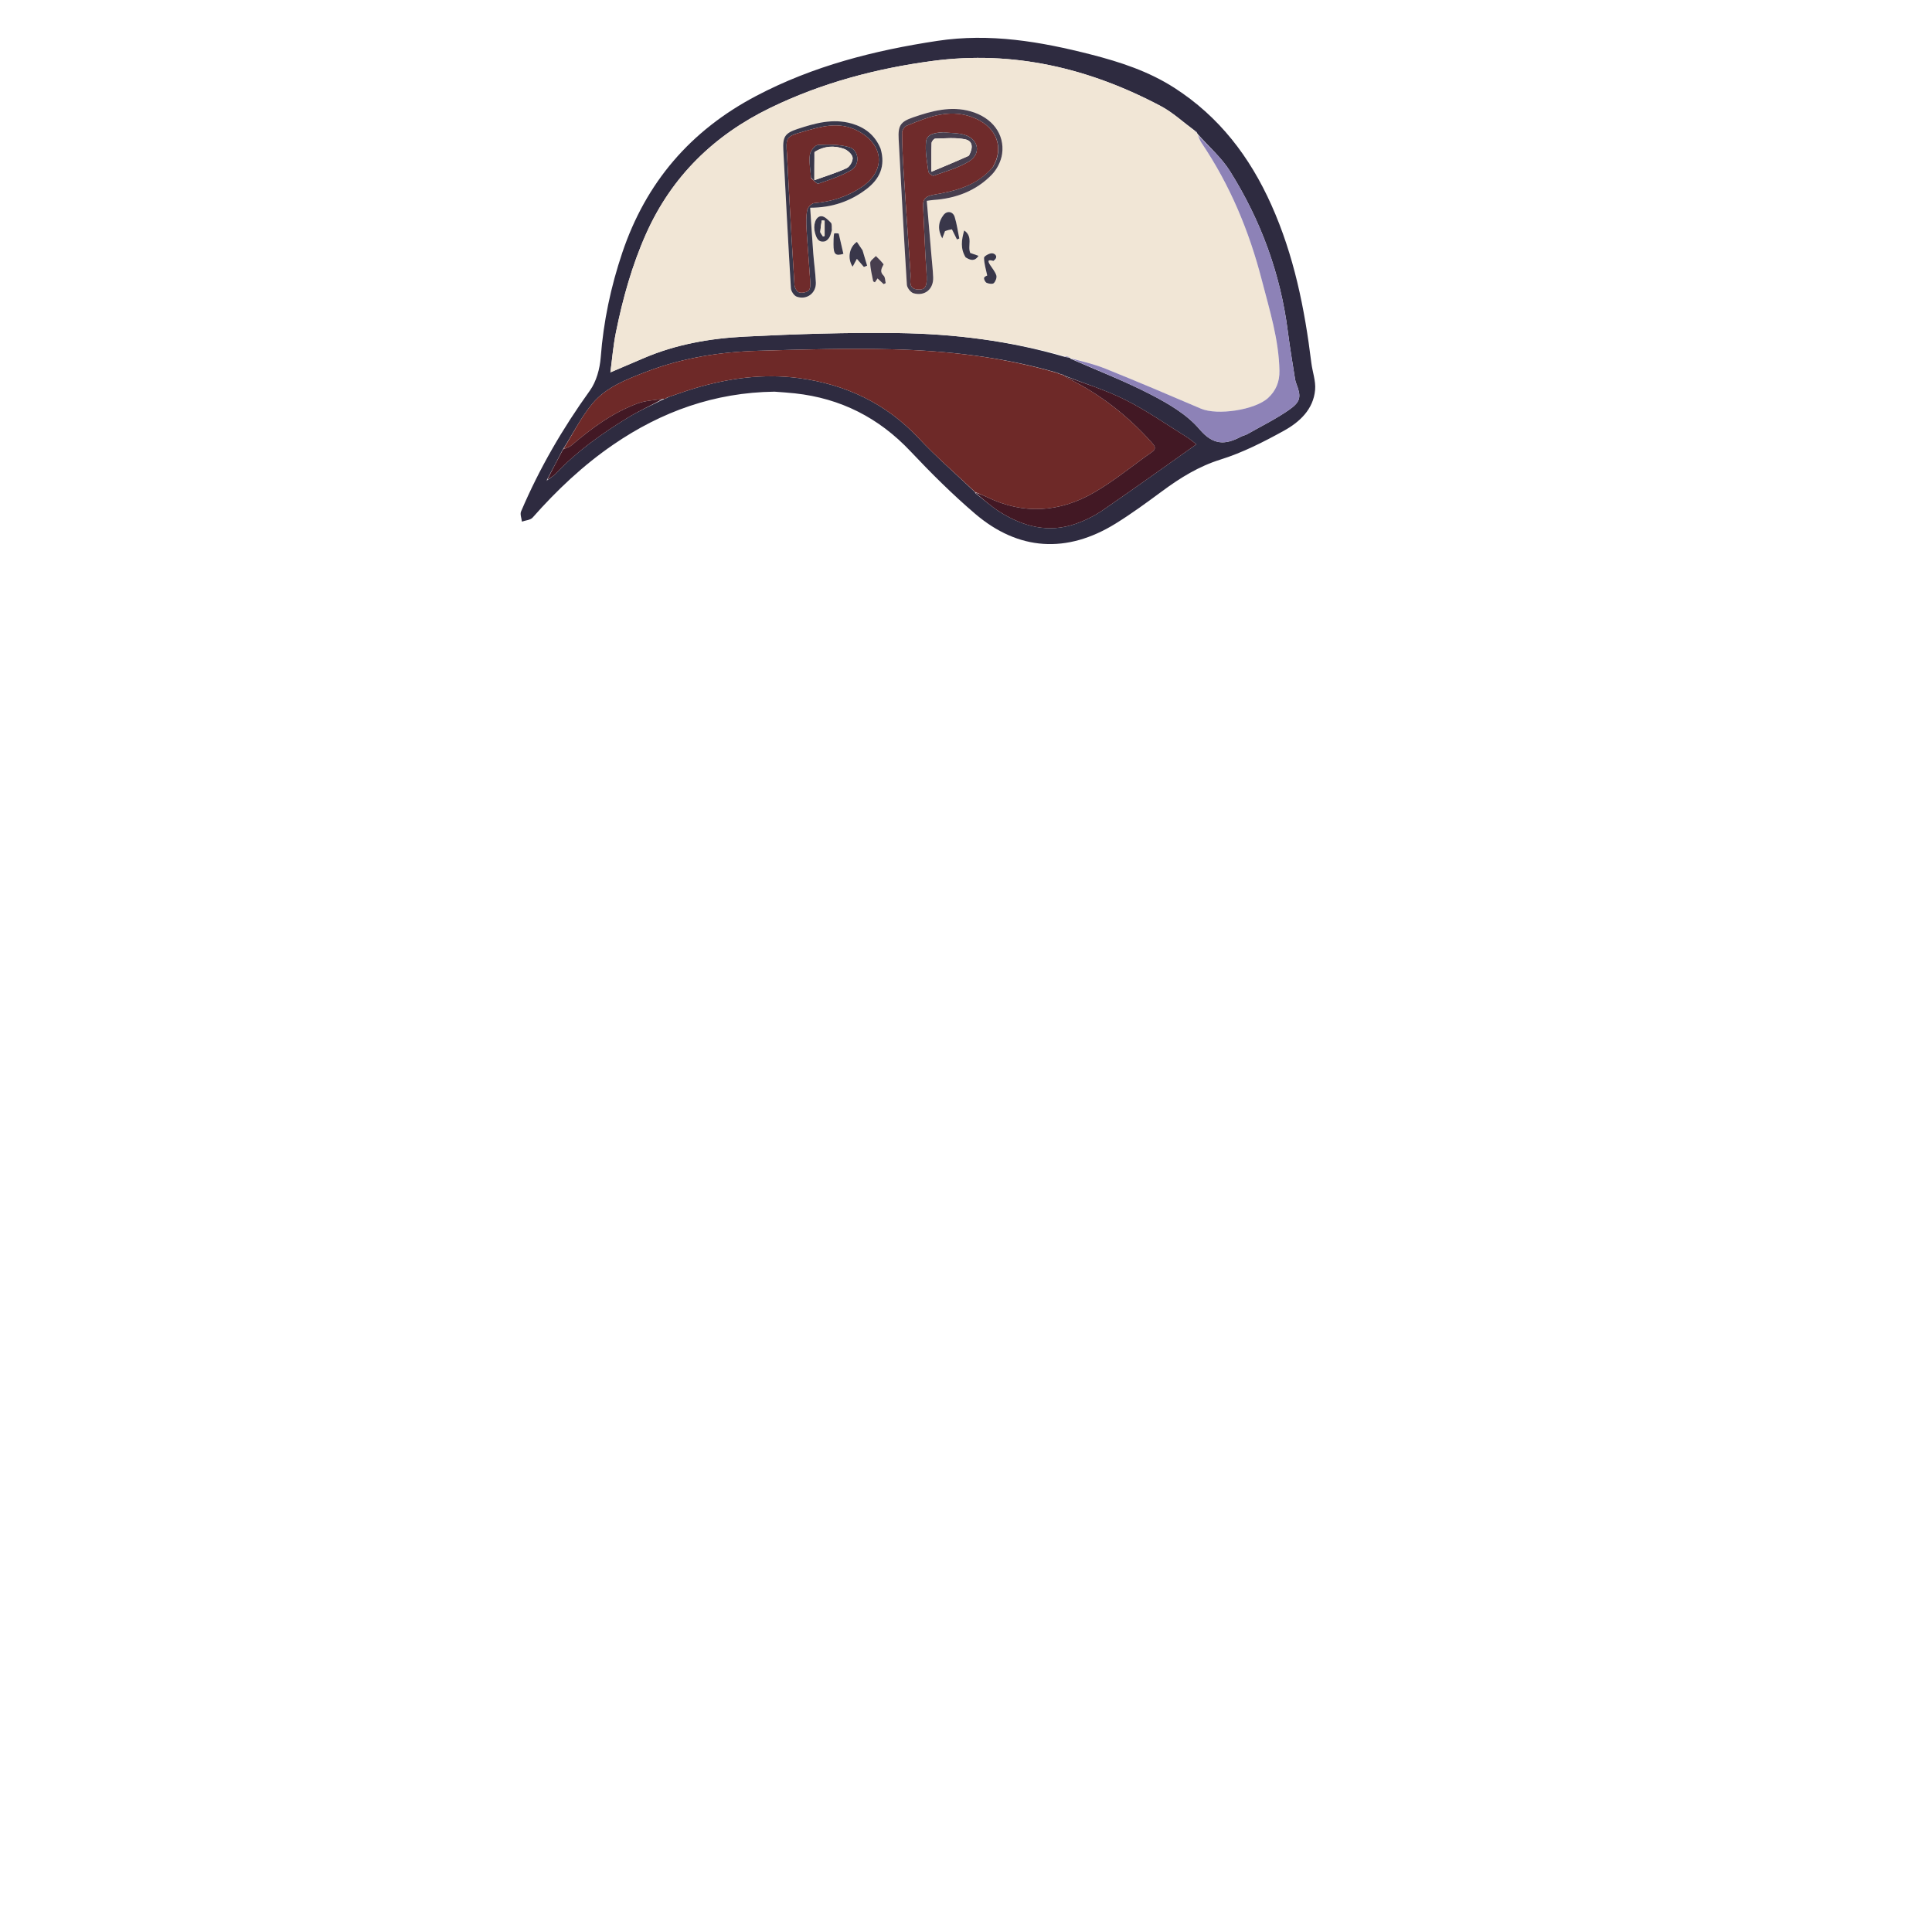 <svg version="1.1" id="Layer_1" xmlns="http://www.w3.org/2000/svg" xmlns:xlink="http://www.w3.org/1999/xlink" x="0px" y="0px"
	 width="100%" viewBox="0 0 1080 1080" enable-background="new 0 0 1080 1080" xml:space="preserve">

<path fill="#2E2B40" opacity="1" stroke="none" 
	d="
M432.94,218.948 
	C399.461,219.391 369.834,230.025 342.813,248.557 
	C325.955,260.119 311.239,274.022 297.748,289.324 
	C296.499,290.74 293.787,290.867 291.754,291.592 
	C291.555,289.688 290.613,287.467 291.269,285.926 
	C301.477,261.945 314.457,239.578 329.705,218.395 
	C333.369,213.306 335.319,206.144 335.808,199.764 
	C337.344,179.698 341.443,160.305 347.849,141.284 
	C361.082,101.992 385.957,72.969 422.752,53.608 
	C454.62,36.838 488.674,28.197 523.961,22.848 
	C553.313,18.399 581.598,23.232 609.816,30.454 
	C626.193,34.646 642.101,39.866 656.452,49.084 
	C681.499,65.171 698.612,87.556 710.719,114.602 
	C723.345,142.805 729.307,172.445 733.037,202.776 
	C733.66,207.844 735.594,212.965 735.158,217.905 
	C734.186,228.899 726.45,235.964 717.632,240.829 
	C706.325,247.067 694.581,253.044 682.32,256.874 
	C670.075,260.699 659.824,267.072 649.781,274.479 
	C641.215,280.797 632.613,287.135 623.567,292.72 
	C596.346,309.529 569.354,307.89 545.109,287.207 
	C532.373,276.342 520.438,264.435 508.938,252.246 
	C491.234,233.482 469.883,222.666 444.348,219.885 
	C440.716,219.489 437.066,219.257 432.94,218.948 
M306.682,267.884 
	C307.984,266.891 309.454,266.057 310.562,264.882 
	C322.369,252.355 336.269,242.49 350.836,233.561 
	C357.3,229.599 364.277,226.473 371.464,222.924 
	C371.464,222.924 371.908,222.911 372.33,222.71 
	C372.598,222.545 372.826,222.336 373.752,221.925 
	C378.483,220.338 383.177,218.626 387.953,217.185 
	C407.087,211.411 426.672,208.749 446.516,211.361 
	C472.7,214.807 495.404,225.516 513.765,245.159 
	C523.264,255.323 533.88,264.443 544.273,274.417 
	C544.48,274.661 544.724,274.862 544.997,275.002 
	C544.997,275.002 544.979,275.003 545.176,275.644 
	C549.755,279.191 554.078,283.147 558.963,286.205 
	C572.066,294.409 586.154,298.122 601.323,292.812 
	C606.61,290.961 611.821,288.381 616.437,285.215 
	C633.674,273.394 650.65,261.193 668.792,248.379 
	C667.195,247.166 665.354,245.522 663.288,244.24 
	C652.003,237.234 641.048,229.554 629.229,223.593 
	C618.307,218.084 606.44,214.449 595.002,209.997 
	C595.002,209.997 595.016,210.004 594.585,209.599 
	C594.029,209.417 593.473,209.235 592.487,209.01 
	C592.487,209.01 592.056,208.962 591.614,208.582 
	C591.068,208.4 590.521,208.218 589.235,207.869 
	C559.786,199.484 529.556,196.078 499.128,195.27 
	C474.044,194.603 448.904,195.361 423.807,196.09 
	C402.441,196.71 381.43,200.053 361.357,207.788 
	C350.36,212.025 338.952,216.327 331.252,225.51 
	C324.831,233.169 320.322,242.432 314.494,251.473 
	C311.661,256.981 308.828,262.489 305.732,268.213 
	C305.731,268.438 305.731,268.664 305.73,268.889 
	C305.823,268.595 305.915,268.301 306.682,267.884 
M598.009,199.994 
	C598.009,199.994 598.015,199.929 598.414,200.518 
	C613.478,207.139 628.905,213.059 643.477,220.627 
	C653.253,225.705 663.513,231.678 670.467,239.872 
	C678.224,249.012 684.919,248.801 693.814,244.051 
	C694.832,243.507 696.059,243.349 697.059,242.782 
	C704.982,238.289 713.228,234.249 720.668,229.056 
	C727.228,224.477 727.41,221.65 724.648,214.475 
	C724.352,213.705 724.096,212.899 723.97,212.086 
	C722.594,203.216 721.054,194.365 719.928,185.462 
	C715.834,153.074 704.802,123.119 687.523,95.598 
	C682.782,88.046 675.689,81.97 669.439,74.842 
	C669.297,74.579 669.11,74.353 668.788,73.635 
	C668.489,73.469 668.19,73.304 667.424,72.661 
	C661.245,68.15 655.508,62.804 648.815,59.264 
	C608.857,38.125 566.481,28.05 521.215,34.084 
	C489.734,38.281 459.194,46.398 430.511,60.347 
	C399.177,75.586 375.48,98.594 361.157,130.703 
	C353.269,148.387 348.134,166.946 344.295,185.855 
	C342.774,193.348 342.171,201.027 341.214,208.155 
	C347.644,205.41 353.769,202.807 359.885,200.185 
	C377.866,192.476 396.938,189.147 416.203,188.172 
	C444.795,186.724 473.467,185.789 502.084,186.186 
	C533.431,186.621 564.516,190.508 595.348,199.53 
	C596.249,199.669 597.151,199.807 598.009,199.994 
z"/>
<path fill="#F1E6D6" opacity="1" stroke="none" 
	d="
M668.878,74.163 
	C669.11,74.353 669.297,74.579 669.544,75.399 
	C670.327,77.288 670.874,78.709 671.704,79.938 
	C687.552,103.393 698.253,129.092 705.318,156.416 
	C709.65,173.169 714.889,189.715 715.219,207.263 
	C715.333,213.364 713.299,218.347 708.916,222.418 
	C701.611,229.204 680.446,232.346 671.315,228.428 
	C653.582,220.821 635.816,213.283 617.918,206.077 
	C611.499,203.493 604.661,201.948 598.015,199.929 
	C598.015,199.929 598.009,199.994 597.814,199.685 
	C596.697,199.261 595.773,199.145 594.85,199.029 
	C564.516,190.508 533.431,186.621 502.084,186.186 
	C473.467,185.789 444.795,186.724 416.203,188.172 
	C396.938,189.147 377.866,192.476 359.885,200.185 
	C353.769,202.807 347.644,205.41 341.214,208.155 
	C342.171,201.027 342.774,193.348 344.295,185.855 
	C348.134,166.946 353.269,148.387 361.157,130.703 
	C375.48,98.594 399.177,75.586 430.511,60.347 
	C459.194,46.398 489.734,38.281 521.215,34.084 
	C566.481,28.05 608.857,38.125 648.815,59.264 
	C655.508,62.804 661.245,68.15 667.71,73.16 
	C668.29,73.827 668.584,73.995 668.878,74.163 
M520.555,141.636 
	C519.736,131.92 518.916,122.204 518.078,112.27 
	C519.813,112.041 520.765,111.861 521.725,111.797 
	C534.285,110.952 545.566,106.751 554.379,97.684 
	C557.29,94.689 559.612,90.155 560.185,86.043 
	C561.732,74.95 554.6,65.672 542.634,62.257 
	C531.529,59.088 520.873,62.005 510.431,65.604 
	C503.2,68.096 501.948,70.294 502.364,77.967 
	C503.832,105.036 505.251,132.108 506.947,159.163 
	C507.055,160.886 509.078,163.493 510.694,163.941 
	C517.072,165.708 521.919,161.561 521.647,154.979 
	C521.475,150.827 520.996,146.688 520.555,141.636 
M492.147,82.757 
	C489.122,75.418 483.335,71.134 476.012,69.039 
	C465.603,66.062 455.585,68.868 445.756,72.113 
	C438.732,74.432 437.5,76.526 437.888,83.916 
	C439.24,109.669 440.564,135.423 442.123,161.163 
	C442.225,162.838 443.897,165.32 445.396,165.848 
	C451.04,167.837 456.326,163.809 456.061,157.885 
	C455.816,152.411 455.016,146.964 454.605,141.495 
	C453.975,133.123 453.469,124.742 452.894,116.122 
	C465.027,116.119 475.232,112.607 484.25,105.778 
	C491.693,100.142 495.115,92.946 492.147,82.757 
M528.42,128.838 
	C529.798,128.598 531.176,128.358 532.131,128.192 
	C533.256,130.451 534.102,132.151 534.949,133.852 
	C535.384,133.678 535.818,133.504 536.252,133.33 
	C535.425,129.308 534.885,125.196 533.68,121.29 
	C532.713,118.155 529.421,117.629 527.446,120.169 
	C524.433,124.044 524.078,128.408 526.726,133.261 
	C527.19,132.031 527.654,130.801 528.42,128.838 
M555.795,145.857 
	C558.238,143.704 556.519,141.827 554.71,141.595 
	C553.215,141.402 550.071,143.2 550.079,144.095 
	C550.107,147.338 551.154,150.572 551.856,153.998 
	C551.733,154.083 550.262,154.588 550.115,155.349 
	C549.952,156.19 550.781,157.773 551.576,158.12 
	C552.758,158.636 554.846,158.931 555.539,158.267 
	C556.538,157.31 557.333,155.191 556.952,153.957 
	C556.3,151.841 554.676,150.024 553.453,148.086 
	C552.29,146.243 551.745,144.816 555.795,145.857 
M494.007,147.352 
	C492.541,145.939 491.074,144.525 489.608,143.112 
	C488.495,144.392 486.426,145.691 486.451,146.948 
	C486.52,150.376 487.463,153.789 488.104,157.199 
	C488.141,157.396 488.581,157.517 489.067,157.819 
	C489.566,157.093 490.071,156.359 490.563,155.645 
	C491.702,156.705 492.836,157.761 493.971,158.818 
	C494.351,158.63 494.732,158.442 495.112,158.254 
	C494.765,156.848 494.868,154.964 493.982,154.129 
	C491.667,151.949 492.728,150.119 494.007,147.352 
M482.018,139.574 
	C481.013,138.119 480.008,136.664 479.007,135.215 
	C474.649,138.162 473.616,144.617 476.625,149.082 
	C477.4,147.652 478.105,146.35 479.003,144.693 
	C480.541,146.474 481.731,147.852 482.921,149.23 
	C483.524,148.987 484.127,148.745 484.73,148.503 
	C483.923,145.747 483.117,142.992 482.018,139.574 
M465.023,128.326 
	C464.868,127.017 465.188,125.256 464.46,124.495 
	C462.958,122.923 460.867,120.812 459.073,120.862 
	C455.855,120.952 454.362,125.92 455.655,130.37 
	C456.442,133.079 457.45,135.632 460.961,134.953 
	C461.938,134.764 462.949,133.735 463.541,132.828 
	C464.246,131.746 464.515,130.381 465.023,128.326 
M540.094,144.133 
	C542.455,145.514 544.735,146.299 547.022,143.016 
	C545.177,142.375 543.725,141.871 542.38,141.404 
	C540.705,137.512 544.163,132.405 538.994,128.819 
	C537.446,134.21 536.794,138.947 540.094,144.133 
M468.743,130.125 
	C467.872,130.292 466.29,130.353 466.246,130.644 
	C465.954,132.591 465.932,134.586 465.93,136.566 
	C465.925,142.346 467.11,143.17 471.468,141.91 
	C470.604,138.149 469.779,134.557 468.743,130.125 
z"/>
<path fill="#6E2928" opacity="1" stroke="none" 
	d="
M592.056,208.962 
	C592.056,208.962 592.487,209.01 592.924,209.226 
	C593.913,209.63 594.464,209.817 595.016,210.004 
	C595.016,210.004 595.002,209.997 595.229,210.243 
	C596.164,210.923 596.844,211.416 597.585,211.783 
	C615.27,220.546 630.486,232.508 643.638,247.175 
	C645.353,249.087 646.842,250.658 643.829,252.77 
	C633.079,260.304 622.893,268.796 611.573,275.33 
	C592.417,286.389 572.227,287.829 551.838,277.941 
	C549.603,276.857 547.268,275.978 544.979,275.003 
	C544.979,275.003 544.997,275.002 544.865,274.813 
	C544.525,274.379 544.278,274.183 543.992,274.035 
	C533.88,264.443 523.264,255.323 513.765,245.159 
	C495.404,225.516 472.7,214.807 446.516,211.361 
	C426.672,208.749 407.087,211.411 387.953,217.185 
	C383.177,218.626 378.483,220.338 373.174,222.106 
	C372.327,222.451 372.098,222.659 371.908,222.911 
	C371.908,222.911 371.464,222.924 370.796,222.941 
	C365.589,223.76 360.816,223.923 356.553,225.482 
	C342.506,230.621 330.662,239.412 319.373,249.026 
	C318.199,250.025 316.449,250.348 314.966,250.985 
	C320.322,242.432 324.831,233.169 331.252,225.51 
	C338.952,216.327 350.36,212.025 361.357,207.788 
	C381.43,200.053 402.441,196.71 423.807,196.09 
	C448.904,195.361 474.044,194.603 499.128,195.27 
	C529.556,196.078 559.786,199.484 589.824,208.144 
	C590.961,208.6 591.509,208.781 592.056,208.962 
z"/>
<path fill="#8D82B7" opacity="1" stroke="none" 
	d="
M598.214,200.224 
	C604.661,201.948 611.499,203.493 617.918,206.077 
	C635.816,213.283 653.582,220.821 671.315,228.428 
	C680.446,232.346 701.611,229.204 708.916,222.418 
	C713.299,218.347 715.333,213.364 715.219,207.263 
	C714.889,189.715 709.65,173.169 705.318,156.416 
	C698.253,129.092 687.552,103.393 671.704,79.938 
	C670.874,78.709 670.327,77.288 669.662,75.586 
	C675.689,81.97 682.782,88.046 687.523,95.598 
	C704.802,123.119 715.834,153.074 719.928,185.462 
	C721.054,194.365 722.594,203.216 723.97,212.086 
	C724.096,212.899 724.352,213.705 724.648,214.475 
	C727.41,221.65 727.228,224.477 720.668,229.056 
	C713.228,234.249 704.982,238.289 697.059,242.782 
	C696.059,243.349 694.832,243.507 693.814,244.051 
	C684.919,248.801 678.224,249.012 670.467,239.872 
	C663.513,231.678 653.253,225.705 643.477,220.627 
	C628.905,213.059 613.478,207.139 598.214,200.224 
z"/>
<path fill="#421824" opacity="1" stroke="none" 
	d="
M545.078,275.324 
	C547.268,275.978 549.603,276.857 551.838,277.941 
	C572.227,287.829 592.417,286.389 611.573,275.33 
	C622.893,268.796 633.079,260.304 643.829,252.77 
	C646.842,250.658 645.353,249.087 643.638,247.175 
	C630.486,232.508 615.27,220.546 597.585,211.783 
	C596.844,211.416 596.164,210.923 595.223,210.238 
	C606.44,214.449 618.307,218.084 629.229,223.593 
	C641.048,229.554 652.003,237.234 663.288,244.24 
	C665.354,245.522 667.195,247.166 668.792,248.379 
	C650.65,261.193 633.674,273.394 616.437,285.215 
	C611.821,288.381 606.61,290.961 601.323,292.812 
	C586.154,298.122 572.066,294.409 558.963,286.205 
	C554.078,283.147 549.755,279.191 545.078,275.324 
z"/>
<path fill="#421824" opacity="1" stroke="none" 
	d="
M314.73,251.229 
	C316.449,250.348 318.199,250.025 319.373,249.026 
	C330.662,239.412 342.506,230.621 356.553,225.482 
	C360.816,223.923 365.589,223.76 370.575,222.963 
	C364.277,226.473 357.3,229.599 350.836,233.561 
	C336.269,242.49 322.369,252.355 310.562,264.882 
	C309.454,266.057 307.984,266.891 306.341,267.942 
	C306,268 305.995,267.997 305.995,267.997 
	C308.828,262.489 311.661,256.981 314.73,251.229 
z"/>
<path fill="#8D82B7" opacity="1" stroke="none" 
	d="
M595.099,199.28 
	C595.773,199.145 596.697,199.261 597.836,199.661 
	C597.151,199.807 596.249,199.669 595.099,199.28 
z"/>
<path fill="#421824" opacity="1" stroke="none" 
	d="
M591.835,208.772 
	C591.509,208.781 590.961,208.6 590.194,208.228 
	C590.521,208.218 591.068,208.4 591.835,208.772 
z"/>
<path fill="#421824" opacity="1" stroke="none" 
	d="
M594.8,209.801 
	C594.464,209.817 593.913,209.63 593.139,209.248 
	C593.473,209.235 594.029,209.417 594.8,209.801 
z"/>
<path fill="#421824" opacity="1" stroke="none" 
	d="
M306.004,268.004 
	C305.915,268.301 305.823,268.595 305.73,268.889 
	C305.731,268.664 305.731,268.438 305.863,268.105 
	C305.995,267.997 306,268 306.004,268.004 
z"/>
<path fill="#421824" opacity="1" stroke="none" 
	d="
M372.119,222.811 
	C372.098,222.659 372.327,222.451 372.805,222.185 
	C372.826,222.336 372.598,222.545 372.119,222.811 
z"/>
<path fill="#8D82B7" opacity="1" stroke="none" 
	d="
M668.833,73.899 
	C668.584,73.995 668.29,73.827 667.943,73.399 
	C668.19,73.304 668.489,73.469 668.833,73.899 
z"/>
<path fill="#421824" opacity="1" stroke="none" 
	d="
M544.133,274.226 
	C544.278,274.183 544.525,274.379 544.869,274.821 
	C544.724,274.862 544.48,274.661 544.133,274.226 
z"/>
<path fill="#473E4E" opacity="1" stroke="none" 
	d="
M520.605,142.09 
	C520.996,146.688 521.475,150.827 521.647,154.979 
	C521.919,161.561 517.072,165.708 510.694,163.941 
	C509.078,163.493 507.055,160.886 506.947,159.163 
	C505.251,132.108 503.832,105.036 502.364,77.967 
	C501.948,70.294 503.2,68.096 510.431,65.604 
	C520.873,62.005 531.529,59.088 542.634,62.257 
	C554.6,65.672 561.732,74.95 560.185,86.043 
	C559.612,90.155 557.29,94.689 554.379,97.684 
	C545.566,106.751 534.285,110.952 521.725,111.797 
	C520.765,111.861 519.813,112.041 518.078,112.27 
	C518.916,122.204 519.736,131.92 520.605,142.09 
M555.054,93.372 
	C561.372,82.918 557.393,71.716 545.644,66.383 
	C531.929,60.157 519.368,65.146 506.859,70.274 
	C505.635,70.776 504.264,72.798 504.27,74.108 
	C504.306,81.075 504.645,88.046 505.09,95.003 
	C506.33,114.379 507.641,133.751 509.009,153.118 
	C509.263,156.706 507.168,161.899 513.87,161.856 
	C517.75,161.832 518.408,159.131 517.915,152.406 
	C517.008,140.04 516.65,127.635 516.024,115.248 
	C515.801,110.827 517.903,109.542 522.21,108.802 
	C534.221,106.74 546.065,103.82 555.054,93.372 
z"/>
<path fill="#39374A" opacity="1" stroke="none" 
	d="
M492.274,83.151 
	C495.115,92.946 491.693,100.142 484.25,105.778 
	C475.232,112.607 465.027,116.119 452.894,116.122 
	C453.469,124.742 453.975,133.123 454.605,141.495 
	C455.016,146.964 455.816,152.411 456.061,157.885 
	C456.326,163.809 451.04,167.837 445.396,165.848 
	C443.897,165.32 442.225,162.838 442.123,161.163 
	C440.564,135.423 439.24,109.669 437.888,83.916 
	C437.5,76.526 438.732,74.432 445.756,72.113 
	C455.585,68.868 465.603,66.062 476.012,69.039 
	C483.335,71.134 489.122,75.418 492.274,83.151 
M439.939,86.794 
	C440.286,93.262 440.617,99.732 440.983,106.199 
	C441.987,123.946 442.95,141.695 444.124,159.43 
	C444.221,160.899 445.548,163.142 446.736,163.474 
	C448.357,163.925 450.932,163.441 452.091,162.318 
	C453.106,161.334 453.031,158.896 452.918,157.134 
	C452.307,147.524 451.441,137.931 450.866,128.32 
	C450.648,124.69 450.578,120.956 451.234,117.416 
	C451.521,115.871 453.718,113.639 455.189,113.524 
	C464.695,112.782 473.46,109.96 481.365,104.779 
	C495.407,95.575 494.326,80.82 479.332,73.062 
	C468.793,67.609 458.518,70.858 448.323,73.782 
	C439.359,76.353 439.235,76.948 439.939,86.794 
z"/>
<path fill="#39374A" opacity="1" stroke="none" 
	d="
M528.269,129.205 
	C527.654,130.801 527.19,132.031 526.726,133.261 
	C524.078,128.408 524.433,124.044 527.446,120.169 
	C529.421,117.629 532.713,118.155 533.68,121.29 
	C534.885,125.196 535.425,129.308 536.252,133.33 
	C535.818,133.504 535.384,133.678 534.949,133.852 
	C534.102,132.151 533.256,130.451 532.131,128.192 
	C531.176,128.358 529.798,128.598 528.269,129.205 
z"/>
<path fill="#39374A" opacity="1" stroke="none" 
	d="
M555.364,145.841 
	C551.745,144.816 552.29,146.243 553.453,148.086 
	C554.676,150.024 556.3,151.841 556.952,153.957 
	C557.333,155.191 556.538,157.31 555.539,158.267 
	C554.846,158.931 552.758,158.636 551.576,158.12 
	C550.781,157.773 549.952,156.19 550.115,155.349 
	C550.262,154.588 551.733,154.083 551.856,153.998 
	C551.154,150.572 550.107,147.338 550.079,144.095 
	C550.071,143.2 553.215,141.402 554.71,141.595 
	C556.519,141.827 558.238,143.704 555.364,145.841 
z"/>
<path fill="#473E4E" opacity="1" stroke="none" 
	d="
M493.954,147.73 
	C492.728,150.119 491.667,151.949 493.982,154.129 
	C494.868,154.964 494.765,156.848 495.112,158.254 
	C494.732,158.442 494.351,158.63 493.971,158.818 
	C492.836,157.761 491.702,156.705 490.563,155.645 
	C490.071,156.359 489.566,157.093 489.067,157.819 
	C488.581,157.517 488.141,157.396 488.104,157.199 
	C487.463,153.789 486.52,150.376 486.451,146.948 
	C486.426,145.691 488.495,144.392 489.608,143.112 
	C491.074,144.525 492.541,145.939 493.954,147.73 
z"/>
<path fill="#39374A" opacity="1" stroke="none" 
	d="
M482.164,139.905 
	C483.117,142.992 483.923,145.747 484.73,148.503 
	C484.127,148.745 483.524,148.987 482.921,149.23 
	C481.731,147.852 480.541,146.474 479.003,144.693 
	C478.105,146.35 477.4,147.652 476.625,149.082 
	C473.616,144.617 474.649,138.162 479.007,135.215 
	C480.008,136.664 481.013,138.119 482.164,139.905 
z"/>
<path fill="#39374A" opacity="1" stroke="none" 
	d="
M464.998,128.732 
	C464.515,130.381 464.246,131.746 463.541,132.828 
	C462.949,133.735 461.938,134.764 460.961,134.953 
	C457.45,135.632 456.442,133.079 455.655,130.37 
	C454.362,125.92 455.855,120.952 459.073,120.862 
	C460.867,120.812 462.958,122.923 464.46,124.495 
	C465.188,125.256 464.868,127.017 464.998,128.732 
M458.587,129.991 
	C459.07,130.713 459.554,131.436 460.037,132.159 
	C460.348,132.079 460.658,131.999 460.969,131.918 
	C460.969,129.066 460.969,126.213 460.969,123.36 
	C460.439,123.318 459.91,123.277 459.38,123.235 
	C459.057,125.238 458.733,127.24 458.587,129.991 
z"/>
<path fill="#39374A" opacity="1" stroke="none" 
	d="
M539.807,143.875 
	C536.794,138.947 537.446,134.21 538.994,128.819 
	C544.163,132.405 540.705,137.512 542.38,141.404 
	C543.725,141.871 545.177,142.375 547.022,143.016 
	C544.735,146.299 542.455,145.514 539.807,143.875 
z"/>
<path fill="#39374A" opacity="1" stroke="none" 
	d="
M468.849,130.545 
	C469.779,134.557 470.604,138.149 471.468,141.91 
	C467.11,143.17 465.925,142.346 465.93,136.566 
	C465.932,134.586 465.954,132.591 466.246,130.644 
	C466.29,130.353 467.872,130.292 468.849,130.545 
z"/>
<path fill="#6F2B2B" opacity="1" stroke="none" 
	d="
M554.816,93.653 
	C546.065,103.82 534.221,106.74 522.21,108.802 
	C517.903,109.542 515.801,110.827 516.024,115.248 
	C516.65,127.635 517.008,140.04 517.915,152.406 
	C518.408,159.131 517.75,161.832 513.87,161.856 
	C507.168,161.899 509.263,156.706 509.009,153.118 
	C507.641,133.751 506.33,114.379 505.09,95.003 
	C504.645,88.046 504.306,81.075 504.27,74.108 
	C504.264,72.798 505.635,70.776 506.859,70.274 
	C519.368,65.146 531.929,60.157 545.644,66.383 
	C557.393,71.716 561.372,82.918 554.816,93.653 
M526.833,73.971 
	C522.896,74.236 518.134,74.731 517.66,79.153 
	C517.071,84.652 518.229,90.37 518.969,95.949 
	C519.091,96.868 521.26,98.46 521.933,98.217 
	C528.634,95.796 535.715,93.862 541.708,90.19 
	C548.544,86.003 547.138,77.985 539.497,75.475 
	C535.808,74.263 531.669,74.425 526.833,73.971 
z"/>
<path fill="#6F2B2B" opacity="1" stroke="none" 
	d="
M439.942,86.337 
	C439.235,76.948 439.359,76.353 448.323,73.782 
	C458.518,70.858 468.793,67.609 479.332,73.062 
	C494.326,80.82 495.407,95.575 481.365,104.779 
	C473.46,109.96 464.695,112.782 455.189,113.524 
	C453.718,113.639 451.521,115.871 451.234,117.416 
	C450.578,120.956 450.648,124.69 450.866,128.32 
	C451.441,137.931 452.307,147.524 452.918,157.134 
	C453.031,158.896 453.106,161.334 452.091,162.318 
	C450.932,163.441 448.357,163.925 446.736,163.474 
	C445.548,163.142 444.221,160.899 444.124,159.43 
	C442.95,141.695 441.987,123.946 440.983,106.199 
	C440.617,99.732 440.286,93.262 439.942,86.337 
M453.445,99.683 
	C454.818,100.736 456.598,102.963 457.499,102.652 
	C463.747,100.49 470.164,98.403 475.834,95.102 
	C480.934,92.132 480.216,83.84 474.704,82.266 
	C469.181,80.69 463.046,80.744 457.228,81.04 
	C455.565,81.125 452.996,84.397 452.727,86.453 
	C452.199,90.493 452.993,94.705 453.445,99.683 
z"/>
<path fill="#F1E6D6" opacity="1" stroke="none" 
	d="
M458.498,129.616 
	C458.733,127.24 459.057,125.238 459.38,123.235 
	C459.91,123.277 460.439,123.318 460.969,123.36 
	C460.969,126.213 460.969,129.066 460.969,131.918 
	C460.658,131.999 460.348,132.079 460.037,132.159 
	C459.554,131.436 459.07,130.713 458.498,129.616 
z"/>
<path fill="#473E4E" opacity="1" stroke="none" 
	d="
M527.283,73.968 
	C531.669,74.425 535.808,74.263 539.497,75.475 
	C547.138,77.985 548.544,86.003 541.708,90.19 
	C535.715,93.862 528.634,95.796 521.933,98.217 
	C521.26,98.46 519.091,96.868 518.969,95.949 
	C518.229,90.37 517.071,84.652 517.66,79.153 
	C518.134,74.731 522.896,74.236 527.283,73.968 
M541.722,86.914 
	C544.208,82.297 543.688,78.682 539.303,77.831 
	C533.968,76.794 528.302,77.361 522.785,77.495 
	C522.063,77.513 520.807,79.051 520.771,79.925 
	C520.574,84.779 520.676,89.645 520.676,95.993 
	C528.455,92.762 534.817,90.119 541.722,86.914 
z"/>
<path fill="#39374A" opacity="1" stroke="none" 
	d="
M453.343,99.264 
	C452.993,94.705 452.199,90.493 452.727,86.453 
	C452.996,84.397 455.565,81.125 457.228,81.04 
	C463.046,80.744 469.181,80.69 474.704,82.266 
	C480.216,83.84 480.934,92.132 475.834,95.102 
	C470.164,98.403 463.747,100.49 457.499,102.652 
	C456.598,102.963 454.818,100.736 453.343,99.264 
M455.23,85.209 
	C455.23,90.006 455.23,94.803 455.23,100.731 
	C461.7,98.395 467.7,96.602 473.313,93.982 
	C475.056,93.169 476.866,89.964 476.618,88.127 
	C476.368,86.275 473.886,83.988 471.882,83.25 
	C466.431,81.244 460.84,81.5 455.23,85.209 
z"/>
<path fill="#F1E6D6" opacity="1" stroke="none" 
	d="
M541.45,87.195 
	C534.817,90.119 528.455,92.762 520.676,95.993 
	C520.676,89.645 520.574,84.779 520.771,79.925 
	C520.807,79.051 522.063,77.513 522.785,77.495 
	C528.302,77.361 533.968,76.794 539.303,77.831 
	C543.688,78.682 544.208,82.297 541.45,87.195 
z"/>
<path fill="#F1E6D6" opacity="1" stroke="none" 
	d="
M455.41,84.812 
	C460.84,81.5 466.431,81.244 471.882,83.25 
	C473.886,83.988 476.368,86.275 476.618,88.127 
	C476.866,89.964 475.056,93.169 473.313,93.982 
	C467.7,96.602 461.7,98.395 455.23,100.731 
	C455.23,94.803 455.23,90.006 455.41,84.812 
z"/>
</svg>